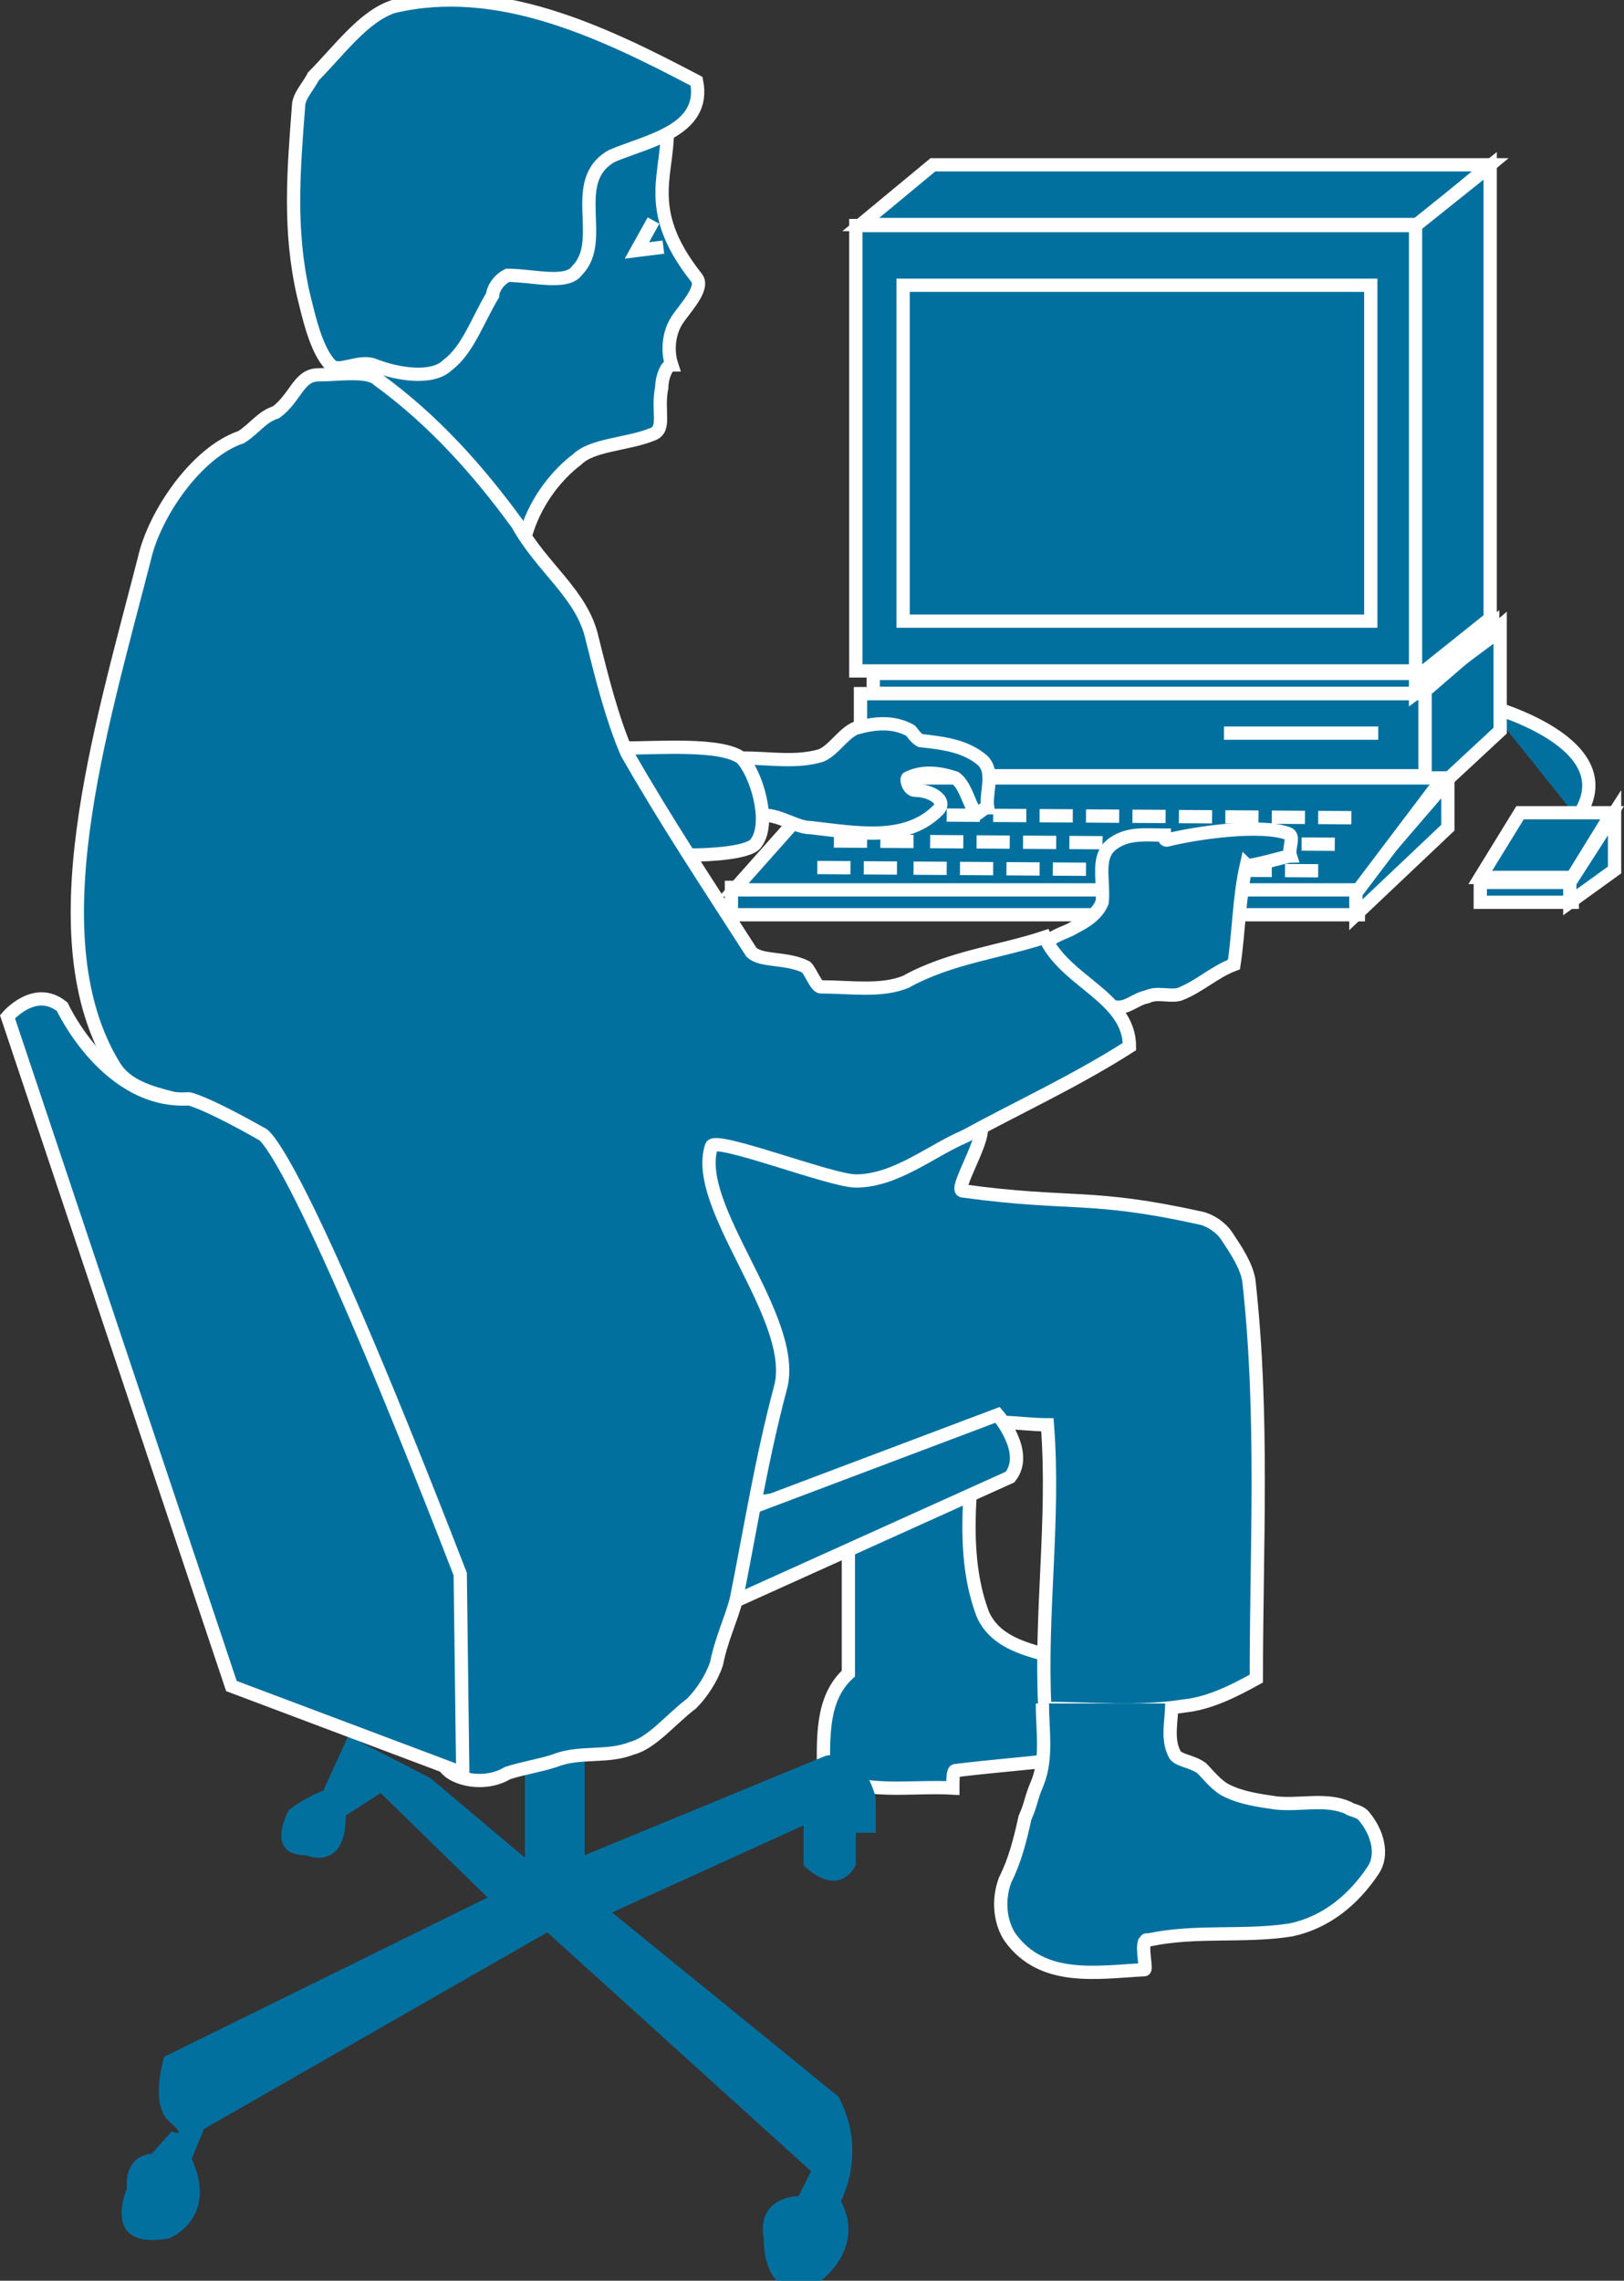 <?xml version="1.0" encoding="UTF-8" standalone="no"?>
<svg
   xmlns:dc="http://purl.org/dc/elements/1.1/"
   xmlns:cc="http://creativecommons.org/ns#"
   xmlns:rdf="http://www.w3.org/1999/02/22-rdf-syntax-ns#"
   xmlns:svg="http://www.w3.org/2000/svg"
   xmlns="http://www.w3.org/2000/svg"
   viewBox="0 0 61.2 85.938"
   height="85.938"
   width="61.2"
   xml:space="preserve"
   version="1.1"
   id="svg2"><rect x="0" y="0" width="61.2" height="85.938" fill="#333333" stroke="none"/><defs
     id="defs6"><clipPath
       id="clipPath18"
       clipPathUnits="userSpaceOnUse"><path
         id="path20"
         d="m 0,0 489.602,0 0,687.504 L 0,687.504 0,0 Z" /></clipPath></defs><g
     transform="matrix(1.25,0,0,-1.25,0,85.938)"
     id="g10"><g
       transform="scale(0.1,0.1)"
       id="g12"><g
         id="g14"><g
           clip-path="url(#clipPath18)"
           id="g16"><path
             id="path22"
             style="fill:#02709f;fill-opacity:1;fill-rule:nonzero;stroke:none"
             d="m 475.508,441.008 c 15.762,22.5 -26.992,33.75 -26.992,33.75" /><path
             id="path24"
             style="fill:none;stroke:#ffffff;stroke-width:4;stroke-linecap:butt;stroke-linejoin:miter;stroke-miterlimit:4;stroke-dasharray:none;stroke-opacity:1"
             d="m 475.508,441.008 c 15.762,22.5 -26.992,33.75 -26.992,33.75" /><path
             id="path26"
             style="fill:#02709f;fill-opacity:1;fill-rule:nonzero;stroke:none"
             d="m 449.258,637.824 -21.738,-18 -168.008,0 21.738,18 168.008,0" /><path
             id="path28"
             style="fill:none;stroke:#ffffff;stroke-width:4;stroke-linecap:butt;stroke-linejoin:miter;stroke-miterlimit:4;stroke-dasharray:none;stroke-opacity:1"
             d="m 449.258,637.824 -21.738,-18 -168.008,0 21.738,18 168.008,0 z" /><path
             id="path30"
             style="fill:#02709f;fill-opacity:1;fill-rule:nonzero;stroke:none"
             d="m 258.008,485.254 169.512,0 0,134.258 -169.512,0 0,-134.258 z" /><path
             id="path32"
             style="fill:none;stroke:#ffffff;stroke-width:4;stroke-linecap:butt;stroke-linejoin:miter;stroke-miterlimit:4;stroke-dasharray:none;stroke-opacity:1"
             d="m 258.008,485.254 169.512,0 0,134.258 -169.512,0 0,-134.258 z" /><path
             id="path34"
             style="fill:#02709f;fill-opacity:1;fill-rule:nonzero;stroke:none"
             d="m 449.258,501.086 0,136.426 -22.5,-18 0,-136.426 22.5,18" /><path
             id="path36"
             style="fill:none;stroke:#ffffff;stroke-width:4;stroke-linecap:butt;stroke-linejoin:miter;stroke-miterlimit:4;stroke-dasharray:none;stroke-opacity:1"
             d="m 449.258,501.086 0,136.426 -22.5,-18 0,-136.426 22.5,18 z" /><path
             id="path38"
             style="fill:#02709f;fill-opacity:1;fill-rule:nonzero;stroke:none"
             d="m 201.016,651.008 c 1.484,-15 -8.262,-25.5 8.984,-47.246 2.52,-3.164 -3.75,-9.375 -5.996,-12.942 -2.246,-3.562 -2.988,-8.808 -1.504,-13.308 -1.484,0 -2.988,-3.75 -2.988,-6.75 -1.504,-7.5 1.504,-12.754 -3.008,-14.246 -7.5,-3.008 -17.988,-3.008 -22.5,-7.5 -5.996,-4.504 -11.992,-12.004 -15,-21.008 -1.504,0 -4.492,0 -5.996,0 -13.496,13.508 -30,42.004 -49.492,48 -7.5,19.5 5.996,36.004 15,52.5 10.488,18.008 30,30 50.996,31.504" /><path
             id="path40"
             style="fill:none;stroke:#ffffff;stroke-width:4;stroke-linecap:butt;stroke-linejoin:miter;stroke-miterlimit:4;stroke-dasharray:none;stroke-opacity:1"
             d="m 201.016,651.008 c 1.484,-15 -8.262,-25.5 8.984,-47.246 2.52,-3.164 -3.75,-9.375 -5.996,-12.942 -2.246,-3.562 -2.988,-8.808 -1.504,-13.308 -1.484,0 -2.988,-3.75 -2.988,-6.75 -1.504,-7.5 1.504,-12.754 -3.008,-14.246 -7.5,-3.008 -17.988,-3.008 -22.5,-7.5 -5.996,-4.504 -11.992,-12.004 -15,-21.008 -1.504,0 -4.492,0 -5.996,0 -13.496,13.508 -30,42.004 -49.492,48 -7.5,19.5 5.996,36.004 15,52.5 10.488,18.008 30,30 50.996,31.504" /><path
             id="path42"
             style="fill:#02709f;fill-opacity:1;fill-rule:nonzero;stroke:none"
             d="m 99.766,577.383 c 2.363,-2.371 8.242,1.633 12.734,0.129 7.5,-3 18.008,-4.504 22.5,0 6.016,4.5 9.004,13.496 13.516,20.996 0,1.504 1.484,4.5 4.492,6.004 7.5,0 18.008,-2.996 20.996,1.496 9.004,9.004 -2.988,27 10.508,34.5 10.488,4.504 28.496,7.5 25.488,22.5 -28.496,15 -60,30 -91.484,22.5 -9.004,-2.996 -16.504,-13.496 -24.004,-20.996 C 93.008,661.516 90,658.508 90,655.508 c -1.484,-19.5 -2.988,-37.5 1.504,-57 1.504,-5.996 3.75,-16.633 8.262,-21.125" /><path
             id="path44"
             style="fill:none;stroke:#ffffff;stroke-width:4;stroke-linecap:butt;stroke-linejoin:miter;stroke-miterlimit:4;stroke-dasharray:none;stroke-opacity:1"
             d="m 99.766,577.383 c 2.363,-2.371 8.242,1.633 12.734,0.129 7.5,-3 18.008,-4.504 22.5,0 6.016,4.5 9.004,13.496 13.516,20.996 0,1.504 1.484,4.5 4.492,6.004 7.5,0 18.008,-2.996 20.996,1.496 9.004,9.004 -2.988,27 10.508,34.5 10.488,4.504 28.496,7.5 25.488,22.5 -28.496,15 -60,30 -91.484,22.5 -9.004,-2.996 -16.504,-13.496 -24.004,-20.996 C 93.008,661.516 90,658.508 90,655.508 c -1.484,-19.5 -2.988,-37.5 1.504,-57 1.504,-5.996 3.75,-16.633 8.262,-21.125 z" /><path
             id="path46"
             style="fill:#02709f;fill-opacity:1;fill-rule:nonzero;stroke:none"
             d="m 255.762,219.004 c 0,-12 0,-23.992 0,-35.996 -8.262,-7.5 -7.5,-19.5 -7.5,-30 11.992,-6.746 26.25,-3.75 39.004,-4.5 0,2.246 0,5.254 0.742,5.254 11.992,1.492 23.242,2.246 35.254,3.75 2.988,8.242 4.492,17.996 4.492,26.992 -10.488,5.254 -26.25,4.5 -31.504,16.504 -4.492,12 -4.492,24.746 -3.75,36.746" /><path
             id="path48"
             style="fill:none;stroke:#ffffff;stroke-width:4;stroke-linecap:butt;stroke-linejoin:miter;stroke-miterlimit:4;stroke-dasharray:none;stroke-opacity:1"
             d="m 255.762,219.004 c 0,-12 0,-23.992 0,-35.996 -8.262,-7.5 -7.5,-19.5 -7.5,-30 11.992,-6.746 26.25,-3.75 39.004,-4.5 0,2.246 0,5.254 0.742,5.254 11.992,1.492 23.242,2.246 35.254,3.75 2.988,8.242 4.492,17.996 4.492,26.992 -10.488,5.254 -26.25,4.5 -31.504,16.504 -4.492,12 -4.492,24.746 -3.75,36.746" /><path
             id="path50"
             style="fill:#02709f;fill-opacity:1;fill-rule:nonzero;stroke:none"
             d="m 213.75,234.758 c 27.754,-3 51.758,12 77.266,22.5 6.738,2.996 16.484,0.75 24.746,0.75 2.246,-28.504 -2.246,-57 -0.762,-85.496 14.258,0 27.754,-1.504 42.012,0.742 7.5,0.75 15,4.5 21.738,8.25 0,39.758 2.266,79.504 -2.246,120 -0.742,4.504 -3.75,9.004 -6.738,13.508 -1.504,2.246 -4.512,4.5 -7.5,5.242 -33.75,7.5 -39.004,3.75 -72.012,8.254 -2.988,0 7.5,16.504 5.254,19.5 -5.918,7.89 -84.004,3.75 -93.75,3" /><path
             id="path52"
             style="fill:none;stroke:#ffffff;stroke-width:4;stroke-linecap:butt;stroke-linejoin:miter;stroke-miterlimit:4;stroke-dasharray:none;stroke-opacity:1"
             d="m 213.75,234.758 c 27.754,-3 51.758,12 77.266,22.5 6.738,2.996 16.484,0.75 24.746,0.75 2.246,-28.504 -2.246,-57 -0.762,-85.496 14.258,0 27.754,-1.504 42.012,0.742 7.5,0.75 15,4.5 21.738,8.25 0,39.758 2.266,79.504 -2.246,120 -0.742,4.504 -3.75,9.004 -6.738,13.508 -1.504,2.246 -4.512,4.5 -7.5,5.242 -33.75,7.5 -39.004,3.75 -72.012,8.254 -2.988,0 7.5,16.504 5.254,19.5 -5.918,7.89 -84.004,3.75 -93.75,3" /><path
             id="path54"
             style="fill:#02709f;fill-opacity:1;fill-rule:nonzero;stroke:none"
             d="m 353.262,174.004 c 0,-5.242 -1.504,-10.496 0.742,-15 0.762,-2.246 5.254,-2.246 8.262,-4.5 2.246,-2.246 4.492,-5.246 7.5,-6.75 4.492,-2.246 9.746,-2.996 15,-3.75 7.5,-0.75 15,1.504 21.738,-1.492 0.762,-0.754 3.008,-0.754 4.512,-2.258 4.492,-5.242 5.996,-12 2.988,-16.492 -5.996,-9.004 -14.238,-15.754 -24.746,-18.008 -14.258,-2.246 -28.496,0 -42.754,-3 -1.504,0 -0.742,0 -1.504,-0.75 -0.742,-2.246 0.762,-8.254 0,-8.254 -14.238,-0.742 -30.742,-3.75 -40.488,9.758 -3.008,4.5 -3.75,11.25 -1.504,17.246 3.008,6.004 4.492,12 5.996,18.75 2.246,5.254 1.504,5.254 3.75,10.508 3.008,7.5 1.504,15.742 1.504,23.992" /><path
             id="path56"
             style="fill:none;stroke:#ffffff;stroke-width:4;stroke-linecap:butt;stroke-linejoin:miter;stroke-miterlimit:4;stroke-dasharray:none;stroke-opacity:1"
             d="m 353.262,174.004 c 0,-5.242 -1.504,-10.496 0.742,-15 0.762,-2.246 5.254,-2.246 8.262,-4.5 2.246,-2.246 4.492,-5.246 7.5,-6.75 4.492,-2.246 9.746,-2.996 15,-3.75 7.5,-0.75 15,1.504 21.738,-1.492 0.762,-0.754 3.008,-0.754 4.512,-2.258 4.492,-5.242 5.996,-12 2.988,-16.492 -5.996,-9.004 -14.238,-15.754 -24.746,-18.008 -14.258,-2.246 -28.496,0 -42.754,-3 -1.504,0 -0.742,0 -1.504,-0.75 -0.742,-2.246 0.762,-8.254 0,-8.254 -14.238,-0.742 -30.742,-3.75 -40.488,9.758 -3.008,4.5 -3.75,11.25 -1.504,17.246 3.008,6.004 4.492,12 5.996,18.75 2.246,5.254 1.504,5.254 3.75,10.508 3.008,7.5 1.504,15.742 1.504,23.992" /><path
             id="path58"
             style="fill:#02709f;fill-opacity:1;fill-rule:nonzero;stroke:none"
             d="m 176.25,165.754 0,-37.5 72.754,30 c 12.012,2.254 15,-12.746 15,-12.746 l 0,-10.496 -5.996,0 0,-9.758 c -5.996,-10.496 -15.742,0 -15.742,0 l 0,12.004 -57.754,-26.25 68.242,-55.5 c 9.004,-16.504 0.762,-31.504 0.762,-31.504 C 261.016,9.758 247.5,0 247.5,0 c -17.988,-8.992 -17.246,12.754 -17.246,12.754 -2.246,12.754 10.508,12.754 10.508,12.754 l 3.75,7.5 L 165,105.012 61.504,45.754 57.766,36.758 c 8.25,-18.008 -6.758,-24.004 -6.758,-24.004 -20.996,-3.75 -12.754,15 -12.754,15 -0.742,10.5 7.5,10.5 7.5,10.5 L 51.746,45 c 0,0 5.258,-2.246 -0.738,3.008 C 45.012,53.254 49.504,67.5 49.504,67.5 l 97.508,48.008 -32.246,31.496 -10.508,-6.75 c 0,-17.246 -11.992,-12 -11.992,-12 -12.754,0 -5.254,13.504 -5.254,13.504 4.492,3.75 10.488,5.996 10.488,5.996 l 7.5,16.504 24.766,-12.754 28.496,-23.992 0,32.996" /><path
             id="path60"
             style="fill:#02709f;fill-opacity:1;fill-rule:nonzero;stroke:none"
             d="m 219.766,204.004 84.746,38.254 c 5.996,7.5 -3.75,18.75 -3.75,18.75 l -79.512,-30" /><path
             id="path62"
             style="fill:none;stroke:#ffffff;stroke-width:4;stroke-linecap:butt;stroke-linejoin:miter;stroke-miterlimit:4;stroke-dasharray:none;stroke-opacity:1"
             d="m 219.766,204.004 84.746,38.254 c 5.996,7.5 -3.75,18.75 -3.75,18.75 l -79.512,-30" /><path
             id="path64"
             style="fill:#02709f;fill-opacity:1;fill-rule:nonzero;stroke:none"
             d="m 272.266,500.266 140.996,0 0,101.25 -140.996,0 0,-101.25 z" /><path
             id="path66"
             style="fill:none;stroke:#ffffff;stroke-width:4;stroke-linecap:butt;stroke-linejoin:miter;stroke-miterlimit:4;stroke-dasharray:none;stroke-opacity:1"
             d="m 272.266,500.266 140.996,0 0,101.25 -140.996,0 0,-101.25 z" /><path
             id="path68"
             style="fill:#02709f;fill-opacity:1;fill-rule:nonzero;stroke:none"
             d="m 259.414,453.66 170.254,0 0,24.746 -170.254,0 0,-24.746 z" /><path
             id="path70"
             style="fill:none;stroke:#ffffff;stroke-width:4;stroke-linecap:butt;stroke-linejoin:miter;stroke-miterlimit:4;stroke-dasharray:none;stroke-opacity:1"
             d="m 259.414,453.66 170.254,0 0,24.746 -170.254,0 0,-24.746 z" /><path
             id="path72"
             style="fill:#02709f;fill-opacity:1;fill-rule:nonzero;stroke:none"
             d="m 220.508,411.758 189.004,0 0,8.254 -189.004,0 0,-8.254 z" /><path
             id="path74"
             style="fill:none;stroke:#ffffff;stroke-width:4;stroke-linecap:butt;stroke-linejoin:miter;stroke-miterlimit:4;stroke-dasharray:none;stroke-opacity:1"
             d="m 220.508,411.758 189.004,0 0,8.254 -189.004,0 0,-8.254 z" /><path
             id="path76"
             style="fill:#02709f;fill-opacity:1;fill-rule:nonzero;stroke:none"
             d="m 446.27,415.508 27.734,0 0,5.996 -27.734,0 0,-5.996 z" /><path
             id="path78"
             style="fill:none;stroke:#ffffff;stroke-width:4;stroke-linecap:butt;stroke-linejoin:miter;stroke-miterlimit:4;stroke-dasharray:none;stroke-opacity:1"
             d="m 446.27,415.508 27.734,0 0,5.996 -27.734,0 0,-5.996 z" /><path
             id="path80"
             style="fill:#02709f;fill-opacity:1;fill-rule:nonzero;stroke:none"
             d="m 474.004,423.008 12.012,19.504 -27.754,0 -11.992,-19.504 27.734,0" /><path
             id="path82"
             style="fill:none;stroke:#ffffff;stroke-width:4;stroke-linecap:butt;stroke-linejoin:miter;stroke-miterlimit:4;stroke-dasharray:none;stroke-opacity:1"
             d="m 474.004,423.008 12.012,19.504 -27.754,0 -11.992,-19.504 27.734,0 z" /><path
             id="path84"
             style="fill:#02709f;fill-opacity:1;fill-rule:nonzero;stroke:none"
             d="m 486.758,425.254 0,17.258 -13.496,-21.008 0,-5.996 13.496,9.746" /><path
             id="path86"
             style="fill:none;stroke:#ffffff;stroke-width:4;stroke-linecap:butt;stroke-linejoin:miter;stroke-miterlimit:4;stroke-dasharray:none;stroke-opacity:1"
             d="m 486.758,425.254 0,17.258 -13.496,-21.008 0,-5.996 13.496,9.746 z" /><path
             id="path88"
             style="fill:#02709f;fill-opacity:1;fill-rule:nonzero;stroke:none"
             d="m 436.504,438.008 0,14.25 -27.734,-32.246 0,-8.254 27.734,26.25" /><path
             id="path90"
             style="fill:none;stroke:#ffffff;stroke-width:4;stroke-linecap:butt;stroke-linejoin:miter;stroke-miterlimit:4;stroke-dasharray:none;stroke-opacity:1"
             d="m 436.504,438.008 0,14.25 -27.734,-32.246 0,-8.254 27.734,26.25 z" /><path
             id="path92"
             style="fill:#02709f;fill-opacity:1;fill-rule:nonzero;stroke:none"
             d="m 452.266,467.258 0,31.504 -22.618,-19.485 0,-33.015 22.618,20.996" /><path
             id="path94"
             style="fill:none;stroke:#ffffff;stroke-width:4;stroke-linecap:butt;stroke-linejoin:miter;stroke-miterlimit:4;stroke-dasharray:none;stroke-opacity:1"
             d="m 452.266,467.258 0,31.504 -22.618,-19.485 0,-33.015 22.618,20.996 z" /><path
             id="path96"
             style="fill:#02709f;fill-opacity:1;fill-rule:nonzero;stroke:none"
             d="m 263.262,478.508 165,0 0,6.004 -165,0 0,-6.004 z" /><path
             id="path98"
             style="fill:none;stroke:#ffffff;stroke-width:4;stroke-linecap:butt;stroke-linejoin:miter;stroke-miterlimit:4;stroke-dasharray:none;stroke-opacity:1"
             d="m 263.262,478.508 165,0 0,6.004 -165,0 0,-6.004 z" /><path
             id="path100"
             style="fill:#02709f;fill-opacity:1;fill-rule:nonzero;stroke:none"
             d="m 450.02,495.762 0,3.828 -23.262,-17.254 0,-3.828 23.262,17.254" /><path
             id="path102"
             style="fill:none;stroke:#ffffff;stroke-width:4;stroke-linecap:butt;stroke-linejoin:miter;stroke-miterlimit:4;stroke-dasharray:none;stroke-opacity:1"
             d="m 450.02,495.762 0,3.828 -23.262,-17.254 0,-3.828 23.262,17.254 z" /><path
             id="path104"
             style="fill:#02709f;fill-opacity:1;fill-rule:nonzero;stroke:none"
             d="m 435.02,453.008 -25.508,-33.75 -188.262,0 30,33.75 183.77,0" /><path
             id="path106"
             style="fill:none;stroke:#ffffff;stroke-width:4;stroke-linecap:butt;stroke-linejoin:miter;stroke-miterlimit:4;stroke-dasharray:none;stroke-opacity:1"
             d="m 435.02,453.008 -25.508,-33.75 -188.262,0 30,33.75 183.77,0 z" /><path
             id="path108"
             style="fill:#02709f;fill-opacity:1;fill-rule:nonzero;stroke:none"
             d="m 369.004,466.504 46.504,0" /><path
             id="path110"
             style="fill:none;stroke:#ffffff;stroke-width:4;stroke-linecap:butt;stroke-linejoin:miter;stroke-miterlimit:4;stroke-dasharray:none;stroke-opacity:1"
             d="m 369.004,466.504 46.504,0" /><path
             id="path112"
             style="fill:#02709f;fill-opacity:1;fill-rule:nonzero;stroke:none"
             d="m 197.012,621.008 -5,-8.996 7.988,0.996" /><path
             id="path114"
             style="fill:none;stroke:#ffffff;stroke-width:4;stroke-linecap:butt;stroke-linejoin:miter;stroke-miterlimit:4;stroke-dasharray:none;stroke-opacity:1"
             d="m 197.012,621.008 -5,-8.996 7.988,0.996" /><path
             id="path116"
             style="fill:#02709f;fill-opacity:1;fill-rule:nonzero;stroke:none"
             d="m 285.41,441.809 10,-0.071" /><path
             id="path118"
             style="fill:none;stroke:#ffffff;stroke-width:4;stroke-linecap:butt;stroke-linejoin:miter;stroke-miterlimit:4;stroke-dasharray:none;stroke-opacity:1"
             d="m 285.41,441.809 10,-0.071" /><path
             id="path120"
             style="fill:#02709f;fill-opacity:1;fill-rule:nonzero;stroke:none"
             d="m 299.414,441.719 10,-0.067" /><path
             id="path122"
             style="fill:none;stroke:#ffffff;stroke-width:4;stroke-linecap:butt;stroke-linejoin:miter;stroke-miterlimit:4;stroke-dasharray:none;stroke-opacity:1"
             d="m 299.414,441.719 10,-0.067" /><path
             id="path124"
             style="fill:#02709f;fill-opacity:1;fill-rule:nonzero;stroke:none"
             d="m 256.406,441.992 10,-0.066" /><path
             id="path126"
             style="fill:none;stroke:#ffffff;stroke-width:4;stroke-linecap:butt;stroke-linejoin:miter;stroke-miterlimit:4;stroke-dasharray:none;stroke-opacity:1"
             d="m 256.406,441.992 10,-0.066" /><path
             id="path128"
             style="fill:#02709f;fill-opacity:1;fill-rule:nonzero;stroke:none"
             d="m 270.41,441.902 10,-0.066" /><path
             id="path130"
             style="fill:none;stroke:#ffffff;stroke-width:4;stroke-linecap:butt;stroke-linejoin:miter;stroke-miterlimit:4;stroke-dasharray:none;stroke-opacity:1"
             d="m 270.41,441.902 10,-0.066" /><path
             id="path132"
             style="fill:#02709f;fill-opacity:1;fill-rule:nonzero;stroke:none"
             d="m 313.418,441.621 10,-0.058" /><path
             id="path134"
             style="fill:none;stroke:#ffffff;stroke-width:4;stroke-linecap:butt;stroke-linejoin:miter;stroke-miterlimit:4;stroke-dasharray:none;stroke-opacity:1"
             d="m 313.418,441.621 10,-0.058" /><path
             id="path136"
             style="fill:#02709f;fill-opacity:1;fill-rule:nonzero;stroke:none"
             d="m 327.402,441.531 10,-0.066" /><path
             id="path138"
             style="fill:none;stroke:#ffffff;stroke-width:4;stroke-linecap:butt;stroke-linejoin:miter;stroke-miterlimit:4;stroke-dasharray:none;stroke-opacity:1"
             d="m 327.402,441.531 10,-0.066" /><path
             id="path140"
             style="fill:#02709f;fill-opacity:1;fill-rule:nonzero;stroke:none"
             d="m 341.406,441.445 10,-0.066" /><path
             id="path142"
             style="fill:none;stroke:#ffffff;stroke-width:4;stroke-linecap:butt;stroke-linejoin:miter;stroke-miterlimit:4;stroke-dasharray:none;stroke-opacity:1"
             d="m 341.406,441.445 10,-0.066" /><path
             id="path144"
             style="fill:#02709f;fill-opacity:1;fill-rule:nonzero;stroke:none"
             d="m 355.41,441.348 10,-0.059" /><path
             id="path146"
             style="fill:none;stroke:#ffffff;stroke-width:4;stroke-linecap:butt;stroke-linejoin:miter;stroke-miterlimit:4;stroke-dasharray:none;stroke-opacity:1"
             d="m 355.41,441.348 10,-0.059" /><path
             id="path148"
             style="fill:#02709f;fill-opacity:1;fill-rule:nonzero;stroke:none"
             d="m 369.414,441.262 10,-0.071" /><path
             id="path150"
             style="fill:none;stroke:#ffffff;stroke-width:4;stroke-linecap:butt;stroke-linejoin:miter;stroke-miterlimit:4;stroke-dasharray:none;stroke-opacity:1"
             d="m 369.414,441.262 10,-0.071" /><path
             id="path152"
             style="fill:#02709f;fill-opacity:1;fill-rule:nonzero;stroke:none"
             d="m 383.418,441.172 10,-0.067" /><path
             id="path154"
             style="fill:none;stroke:#ffffff;stroke-width:4;stroke-linecap:butt;stroke-linejoin:miter;stroke-miterlimit:4;stroke-dasharray:none;stroke-opacity:1"
             d="m 383.418,441.172 10,-0.067" /><path
             id="path156"
             style="fill:#02709f;fill-opacity:1;fill-rule:nonzero;stroke:none"
             d="m 397.402,441.074 10,-0.058" /><path
             id="path158"
             style="fill:none;stroke:#ffffff;stroke-width:4;stroke-linecap:butt;stroke-linejoin:miter;stroke-miterlimit:4;stroke-dasharray:none;stroke-opacity:1"
             d="m 397.402,441.074 10,-0.058" /><path
             id="path160"
             style="fill:#02709f;fill-opacity:1;fill-rule:nonzero;stroke:none"
             d="m 280.41,433.809 10,-0.071" /><path
             id="path162"
             style="fill:none;stroke:#ffffff;stroke-width:4;stroke-linecap:butt;stroke-linejoin:miter;stroke-miterlimit:4;stroke-dasharray:none;stroke-opacity:1"
             d="m 280.41,433.809 10,-0.071" /><path
             id="path164"
             style="fill:#02709f;fill-opacity:1;fill-rule:nonzero;stroke:none"
             d="m 294.414,433.711 10,-0.059" /><path
             id="path166"
             style="fill:none;stroke:#ffffff;stroke-width:4;stroke-linecap:butt;stroke-linejoin:miter;stroke-miterlimit:4;stroke-dasharray:none;stroke-opacity:1"
             d="m 294.414,433.711 10,-0.059" /><path
             id="path168"
             style="fill:#02709f;fill-opacity:1;fill-rule:nonzero;stroke:none"
             d="m 251.406,433.992 10,-0.066" /><path
             id="path170"
             style="fill:none;stroke:#ffffff;stroke-width:4;stroke-linecap:butt;stroke-linejoin:miter;stroke-miterlimit:4;stroke-dasharray:none;stroke-opacity:1"
             d="m 251.406,433.992 10,-0.066" /><path
             id="path172"
             style="fill:#02709f;fill-opacity:1;fill-rule:nonzero;stroke:none"
             d="m 265.41,433.906 10,-0.066" /><path
             id="path174"
             style="fill:none;stroke:#ffffff;stroke-width:4;stroke-linecap:butt;stroke-linejoin:miter;stroke-miterlimit:4;stroke-dasharray:none;stroke-opacity:1"
             d="m 265.41,433.906 10,-0.066" /><path
             id="path176"
             style="fill:#02709f;fill-opacity:1;fill-rule:nonzero;stroke:none"
             d="m 308.418,433.621 10,-0.066" /><path
             id="path178"
             style="fill:none;stroke:#ffffff;stroke-width:4;stroke-linecap:butt;stroke-linejoin:miter;stroke-miterlimit:4;stroke-dasharray:none;stroke-opacity:1"
             d="m 308.418,433.621 10,-0.066" /><path
             id="path180"
             style="fill:#02709f;fill-opacity:1;fill-rule:nonzero;stroke:none"
             d="m 322.402,433.535 10,-0.066" /><path
             id="path182"
             style="fill:none;stroke:#ffffff;stroke-width:4;stroke-linecap:butt;stroke-linejoin:miter;stroke-miterlimit:4;stroke-dasharray:none;stroke-opacity:1"
             d="m 322.402,433.535 10,-0.066" /><path
             id="path184"
             style="fill:#02709f;fill-opacity:1;fill-rule:nonzero;stroke:none"
             d="m 336.406,433.438 10,-0.059" /><path
             id="path186"
             style="fill:none;stroke:#ffffff;stroke-width:4;stroke-linecap:butt;stroke-linejoin:miter;stroke-miterlimit:4;stroke-dasharray:none;stroke-opacity:1"
             d="m 336.406,433.438 10,-0.059" /><path
             id="path188"
             style="fill:#02709f;fill-opacity:1;fill-rule:nonzero;stroke:none"
             d="m 350.41,433.352 10,-0.071" /><path
             id="path190"
             style="fill:none;stroke:#ffffff;stroke-width:4;stroke-linecap:butt;stroke-linejoin:miter;stroke-miterlimit:4;stroke-dasharray:none;stroke-opacity:1"
             d="m 350.41,433.352 10,-0.071" /><path
             id="path192"
             style="fill:#02709f;fill-opacity:1;fill-rule:nonzero;stroke:none"
             d="m 364.414,433.262 10,-0.071" /><path
             id="path194"
             style="fill:none;stroke:#ffffff;stroke-width:4;stroke-linecap:butt;stroke-linejoin:miter;stroke-miterlimit:4;stroke-dasharray:none;stroke-opacity:1"
             d="m 364.414,433.262 10,-0.071" /><path
             id="path196"
             style="fill:#02709f;fill-opacity:1;fill-rule:nonzero;stroke:none"
             d="m 378.418,433.164 10,-0.059" /><path
             id="path198"
             style="fill:none;stroke:#ffffff;stroke-width:4;stroke-linecap:butt;stroke-linejoin:miter;stroke-miterlimit:4;stroke-dasharray:none;stroke-opacity:1"
             d="m 378.418,433.164 10,-0.059" /><path
             id="path200"
             style="fill:#02709f;fill-opacity:1;fill-rule:nonzero;stroke:none"
             d="m 392.402,433.074 10,-0.066" /><path
             id="path202"
             style="fill:none;stroke:#ffffff;stroke-width:4;stroke-linecap:butt;stroke-linejoin:miter;stroke-miterlimit:4;stroke-dasharray:none;stroke-opacity:1"
             d="m 392.402,433.074 10,-0.066" /><path
             id="path204"
             style="fill:#02709f;fill-opacity:1;fill-rule:nonzero;stroke:none"
             d="m 275.41,425.801 10,-0.059" /><path
             id="path206"
             style="fill:none;stroke:#ffffff;stroke-width:4;stroke-linecap:butt;stroke-linejoin:miter;stroke-miterlimit:4;stroke-dasharray:none;stroke-opacity:1"
             d="m 275.41,425.801 10,-0.059" /><path
             id="path208"
             style="fill:#02709f;fill-opacity:1;fill-rule:nonzero;stroke:none"
             d="m 289.414,425.715 10,-0.063" /><path
             id="path210"
             style="fill:none;stroke:#ffffff;stroke-width:4;stroke-linecap:butt;stroke-linejoin:miter;stroke-miterlimit:4;stroke-dasharray:none;stroke-opacity:1"
             d="m 289.414,425.715 10,-0.063" /><path
             id="path212"
             style="fill:#02709f;fill-opacity:1;fill-rule:nonzero;stroke:none"
             d="m 246.406,425.996 10,-0.066" /><path
             id="path214"
             style="fill:none;stroke:#ffffff;stroke-width:4;stroke-linecap:butt;stroke-linejoin:miter;stroke-miterlimit:4;stroke-dasharray:none;stroke-opacity:1"
             d="m 246.406,425.996 10,-0.066" /><path
             id="path216"
             style="fill:#02709f;fill-opacity:1;fill-rule:nonzero;stroke:none"
             d="m 260.41,425.898 10,-0.058" /><path
             id="path218"
             style="fill:none;stroke:#ffffff;stroke-width:4;stroke-linecap:butt;stroke-linejoin:miter;stroke-miterlimit:4;stroke-dasharray:none;stroke-opacity:1"
             d="m 260.41,425.898 10,-0.058" /><path
             id="path220"
             style="fill:#02709f;fill-opacity:1;fill-rule:nonzero;stroke:none"
             d="m 303.418,425.625 10,-0.066" /><path
             id="path222"
             style="fill:none;stroke:#ffffff;stroke-width:4;stroke-linecap:butt;stroke-linejoin:miter;stroke-miterlimit:4;stroke-dasharray:none;stroke-opacity:1"
             d="m 303.418,425.625 10,-0.066" /><path
             id="path224"
             style="fill:#02709f;fill-opacity:1;fill-rule:nonzero;stroke:none"
             d="m 317.402,425.535 10,-0.066" /><path
             id="path226"
             style="fill:none;stroke:#ffffff;stroke-width:4;stroke-linecap:butt;stroke-linejoin:miter;stroke-miterlimit:4;stroke-dasharray:none;stroke-opacity:1"
             d="m 317.402,425.535 10,-0.066" /><path
             id="path228"
             style="fill:#02709f;fill-opacity:1;fill-rule:nonzero;stroke:none"
             d="m 331.406,425.441 10,-0.058" /><path
             id="path230"
             style="fill:none;stroke:#ffffff;stroke-width:4;stroke-linecap:butt;stroke-linejoin:miter;stroke-miterlimit:4;stroke-dasharray:none;stroke-opacity:1"
             d="m 331.406,425.441 10,-0.058" /><path
             id="path232"
             style="fill:#02709f;fill-opacity:1;fill-rule:nonzero;stroke:none"
             d="m 345.41,425.352 10,-0.071" /><path
             id="path234"
             style="fill:none;stroke:#ffffff;stroke-width:4;stroke-linecap:butt;stroke-linejoin:miter;stroke-miterlimit:4;stroke-dasharray:none;stroke-opacity:1"
             d="m 345.41,425.352 10,-0.071" /><path
             id="path236"
             style="fill:#02709f;fill-opacity:1;fill-rule:nonzero;stroke:none"
             d="m 359.414,425.266 10,-0.071" /><path
             id="path238"
             style="fill:none;stroke:#ffffff;stroke-width:4;stroke-linecap:butt;stroke-linejoin:miter;stroke-miterlimit:4;stroke-dasharray:none;stroke-opacity:1"
             d="m 359.414,425.266 10,-0.071" /><path
             id="path240"
             style="fill:#02709f;fill-opacity:1;fill-rule:nonzero;stroke:none"
             d="m 373.418,425.168 10,-0.059" /><path
             id="path242"
             style="fill:none;stroke:#ffffff;stroke-width:4;stroke-linecap:butt;stroke-linejoin:miter;stroke-miterlimit:4;stroke-dasharray:none;stroke-opacity:1"
             d="m 373.418,425.168 10,-0.059" /><path
             id="path244"
             style="fill:#02709f;fill-opacity:1;fill-rule:nonzero;stroke:none"
             d="m 387.402,425.078 10,-0.066" /><path
             id="path246"
             style="fill:none;stroke:#ffffff;stroke-width:4;stroke-linecap:butt;stroke-linejoin:miter;stroke-miterlimit:4;stroke-dasharray:none;stroke-opacity:1"
             d="m 387.402,425.078 10,-0.066" /><path
             id="path248"
             style="fill:#02709f;fill-opacity:1;fill-rule:nonzero;stroke:none"
             d="m 224.258,459.004 c 7.5,0 15.742,-1.492 23.242,0.754 3.75,1.504 6.758,6.746 10.508,8.25 5.254,1.504 11.25,2.246 16.504,-0.75 0.742,-0.754 1.504,-2.246 2.988,-3 6.758,-0.75 13.516,-1.504 18.75,-5.996 3.75,-3.75 0.762,-9.754 1.504,-14.258 -1.504,0 -3.75,-2.996 -3.75,-1.492 -2.246,3.75 -2.988,8.25 -5.996,10.496 -4.492,1.504 -9.746,2.246 -14.258,0 -0.742,0 0,-3.75 2.266,-3.75 4.492,0 9.746,-2.996 6.738,-5.996 -9.746,-9.754 -24.746,-6.758 -38.242,-5.254 -4.512,0 -9.004,3.75 -14.258,3.75" /><path
             id="path250"
             style="fill:none;stroke:#ffffff;stroke-width:4;stroke-linecap:butt;stroke-linejoin:miter;stroke-miterlimit:4;stroke-dasharray:none;stroke-opacity:1"
             d="m 224.258,459.004 c 7.5,0 15.742,-1.492 23.242,0.754 3.75,1.504 6.758,6.746 10.508,8.25 5.254,1.504 11.25,2.246 16.504,-0.75 0.742,-0.754 1.504,-2.246 2.988,-3 6.758,-0.75 13.516,-1.504 18.75,-5.996 3.75,-3.75 0.762,-9.754 1.504,-14.258 -1.504,0 -3.75,-2.996 -3.75,-1.492 -2.246,3.75 -2.988,8.25 -5.996,10.496 -4.492,1.504 -9.746,2.246 -14.258,0 -0.742,0 0,-3.75 2.266,-3.75 4.492,0 9.746,-2.996 6.738,-5.996 -9.746,-9.754 -24.746,-6.758 -38.242,-5.254 -4.512,0 -9.004,3.75 -14.258,3.75" /><path
             id="path252"
             style="fill:#02709f;fill-opacity:1;fill-rule:nonzero;stroke:none"
             d="m 336.016,384.004 c 3.75,-0.742 5.996,2.258 9.746,3.008 2.988,1.496 6.738,0 9.746,0.742 5.996,2.258 10.508,6.758 16.504,9.004 1.504,9.746 1.504,20.254 3.75,30 0.742,-0.75 12.5,2.754 13.242,2.754 -0.742,2.246 1.504,5.996 -0.742,6.75 -8.262,2.996 -27.5,0.242 -36.504,-2.004 -0.742,0 -0.742,0.754 -0.742,1.504 -5.254,0 -10.508,0.742 -15,-2.254 -6.016,-3.75 -3.008,-11.25 -3.75,-18 -1.504,-3.75 -5.254,-5.996 -8.262,-7.5 -2.246,-1.504 -5.996,-2.246 -8.242,-4.5" /><path
             id="path254"
             style="fill:none;stroke:#ffffff;stroke-width:4;stroke-linecap:butt;stroke-linejoin:miter;stroke-miterlimit:4;stroke-dasharray:none;stroke-opacity:1"
             d="m 336.016,384.004 c 3.75,-0.742 5.996,2.258 9.746,3.008 2.988,1.496 6.738,0 9.746,0.742 5.996,2.258 10.508,6.758 16.504,9.004 1.504,9.746 1.504,20.254 3.75,30 0.742,-0.75 12.5,2.754 13.242,2.754 -0.742,2.246 1.504,5.996 -0.742,6.75 -8.262,2.996 -27.5,0.242 -36.504,-2.004 -0.742,0 -0.742,0.754 -0.742,1.504 -5.254,0 -10.508,0.742 -15,-2.254 -6.016,-3.75 -3.008,-11.25 -3.75,-18 -1.504,-3.75 -5.254,-5.996 -8.262,-7.5 -2.246,-1.504 -5.996,-2.246 -8.242,-4.5" /><path
             id="path256"
             style="fill:#02709f;fill-opacity:1;fill-rule:nonzero;stroke:none"
             d="m 188.262,462.012 c 10.488,0 29.238,1.496 35.254,-3.008 4.492,-4.492 8.984,-19.492 4.492,-25.496 -1.504,-3 -13.496,-3.75 -19.492,-3.75" /><path
             id="path258"
             style="fill:none;stroke:#ffffff;stroke-width:4;stroke-linecap:butt;stroke-linejoin:miter;stroke-miterlimit:4;stroke-dasharray:none;stroke-opacity:1"
             d="m 188.262,462.012 c 10.488,0 29.238,1.496 35.254,-3.008 4.492,-4.492 8.984,-19.492 4.492,-25.496 -1.504,-3 -13.496,-3.75 -19.492,-3.75" /><path
             id="path260"
             style="fill:#02709f;fill-opacity:1;fill-rule:nonzero;stroke:none"
             d="m 96.016,574.512 c 5.996,0 15,1.496 17.988,-1.504 16.504,-12 30,-27 42.012,-43.496 7.5,-13.504 19.492,-21.004 22.5,-34.5 2.988,-12.004 5.996,-24.004 10.488,-34.504 12.012,-20.996 24.004,-39.004 37.5,-60 3.008,-2.996 10.508,-1.504 16.504,-4.5 1.504,-1.496 3.008,-5.996 4.492,-5.996 9.004,0 18.008,-1.504 25.508,1.492 13.496,7.5 28.496,9.004 41.992,13.508 6.016,-13.508 25.508,-18 25.508,-33 -16.504,-10.508 -33.008,-18.008 -49.492,-27 -10.508,-4.504 -21.016,-13.508 -33.008,-13.508 -7.5,0 -41.992,13.508 -43.496,10.508 -5.996,-18.008 25.488,-51.004 20.996,-72 -5.996,-22.5 -9.004,-42.004 -13.496,-64.504 -1.504,-6.004 -4.512,-12 -5.996,-19.5 -1.504,-4.504 -4.512,-9.004 -7.5,-12.004 -6.016,-4.5 -12.012,-12 -18.008,-13.496 -7.5,-2.996 -15.742,-0.75 -23.242,-3.75 -4.512,-1.504 -9.766,-2.254 -14.258,-3.75 -7.5,-4.5 -18.008,-1.504 -19.492,3 -7.5,20.996 -1.504,45 -9.004,65.996 -15,42 -27.617,78.594 -55.508,126.004 -5.938,10.097 -27.234,6.23 -34.5,18 -23.672,38.379 -4.492,100.496 9.004,153.008 3.008,13.496 15.75,32.246 29.246,36.746 4.512,3 5.996,5.996 10.508,7.5 5.996,4.504 6.738,11.25 12.754,11.25" /><path
             id="path262"
             style="fill:none;stroke:#ffffff;stroke-width:4;stroke-linecap:butt;stroke-linejoin:miter;stroke-miterlimit:4;stroke-dasharray:none;stroke-opacity:1"
             d="m 96.016,574.512 c 5.996,0 15,1.496 17.988,-1.504 16.504,-12 30,-27 42.012,-43.496 7.5,-13.504 19.492,-21.004 22.5,-34.5 2.988,-12.004 5.996,-24.004 10.488,-34.504 12.012,-20.996 24.004,-39.004 37.5,-60 3.008,-2.996 10.508,-1.504 16.504,-4.5 1.504,-1.496 3.008,-5.996 4.492,-5.996 9.004,0 18.008,-1.504 25.508,1.492 13.496,7.5 28.496,9.004 41.992,13.508 6.016,-13.508 25.508,-18 25.508,-33 -16.504,-10.508 -33.008,-18.008 -49.492,-27 -10.508,-4.504 -21.016,-13.508 -33.008,-13.508 -7.5,0 -41.992,13.508 -43.496,10.508 -5.996,-18.008 25.488,-51.004 20.996,-72 -5.996,-22.5 -9.004,-42.004 -13.496,-64.504 -1.504,-6.004 -4.512,-12 -5.996,-19.5 -1.504,-4.504 -4.512,-9.004 -7.5,-12.004 -6.016,-4.5 -12.012,-12 -18.008,-13.496 -7.5,-2.996 -15.742,-0.75 -23.242,-3.75 -4.512,-1.504 -9.766,-2.254 -14.258,-3.75 -7.5,-4.5 -18.008,-1.504 -19.492,3 -7.5,20.996 -1.504,45 -9.004,65.996 -15,42 -27.617,78.594 -55.508,126.004 -5.938,10.097 -27.234,6.23 -34.5,18 -23.672,38.379 -4.492,100.496 9.004,153.008 3.008,13.496 15.75,32.246 29.246,36.746 4.512,3 5.996,5.996 10.508,7.5 5.996,4.504 6.738,11.25 12.754,11.25 z" /><path
             id="path264"
             style="fill:#02709f;fill-opacity:1;fill-rule:nonzero;stroke:none"
             d="m 69.766,179.258 69.746,-26.25 -0.762,60 c -51.738,133.496 -60,132.754 -60,132.754 -17.246,9.746 -21.746,10.5 -21.746,10.5 -24.746,-1.504 -38.242,27.742 -38.242,27.742 -8.266,6.758 -16.504,-2.996 -16.504,-2.996 L 69.766,179.258" /><path
             id="path266"
             style="fill:none;stroke:#ffffff;stroke-width:4;stroke-linecap:butt;stroke-linejoin:miter;stroke-miterlimit:4;stroke-dasharray:none;stroke-opacity:1"
             d="m 69.766,179.258 69.746,-26.25 -0.762,60 c -51.738,133.496 -60,132.754 -60,132.754 -17.246,9.746 -21.746,10.5 -21.746,10.5 -24.746,-1.504 -38.242,27.742 -38.242,27.742 -8.266,6.758 -16.504,-2.996 -16.504,-2.996 L 69.766,179.258 Z" /></g></g></g></g></svg>